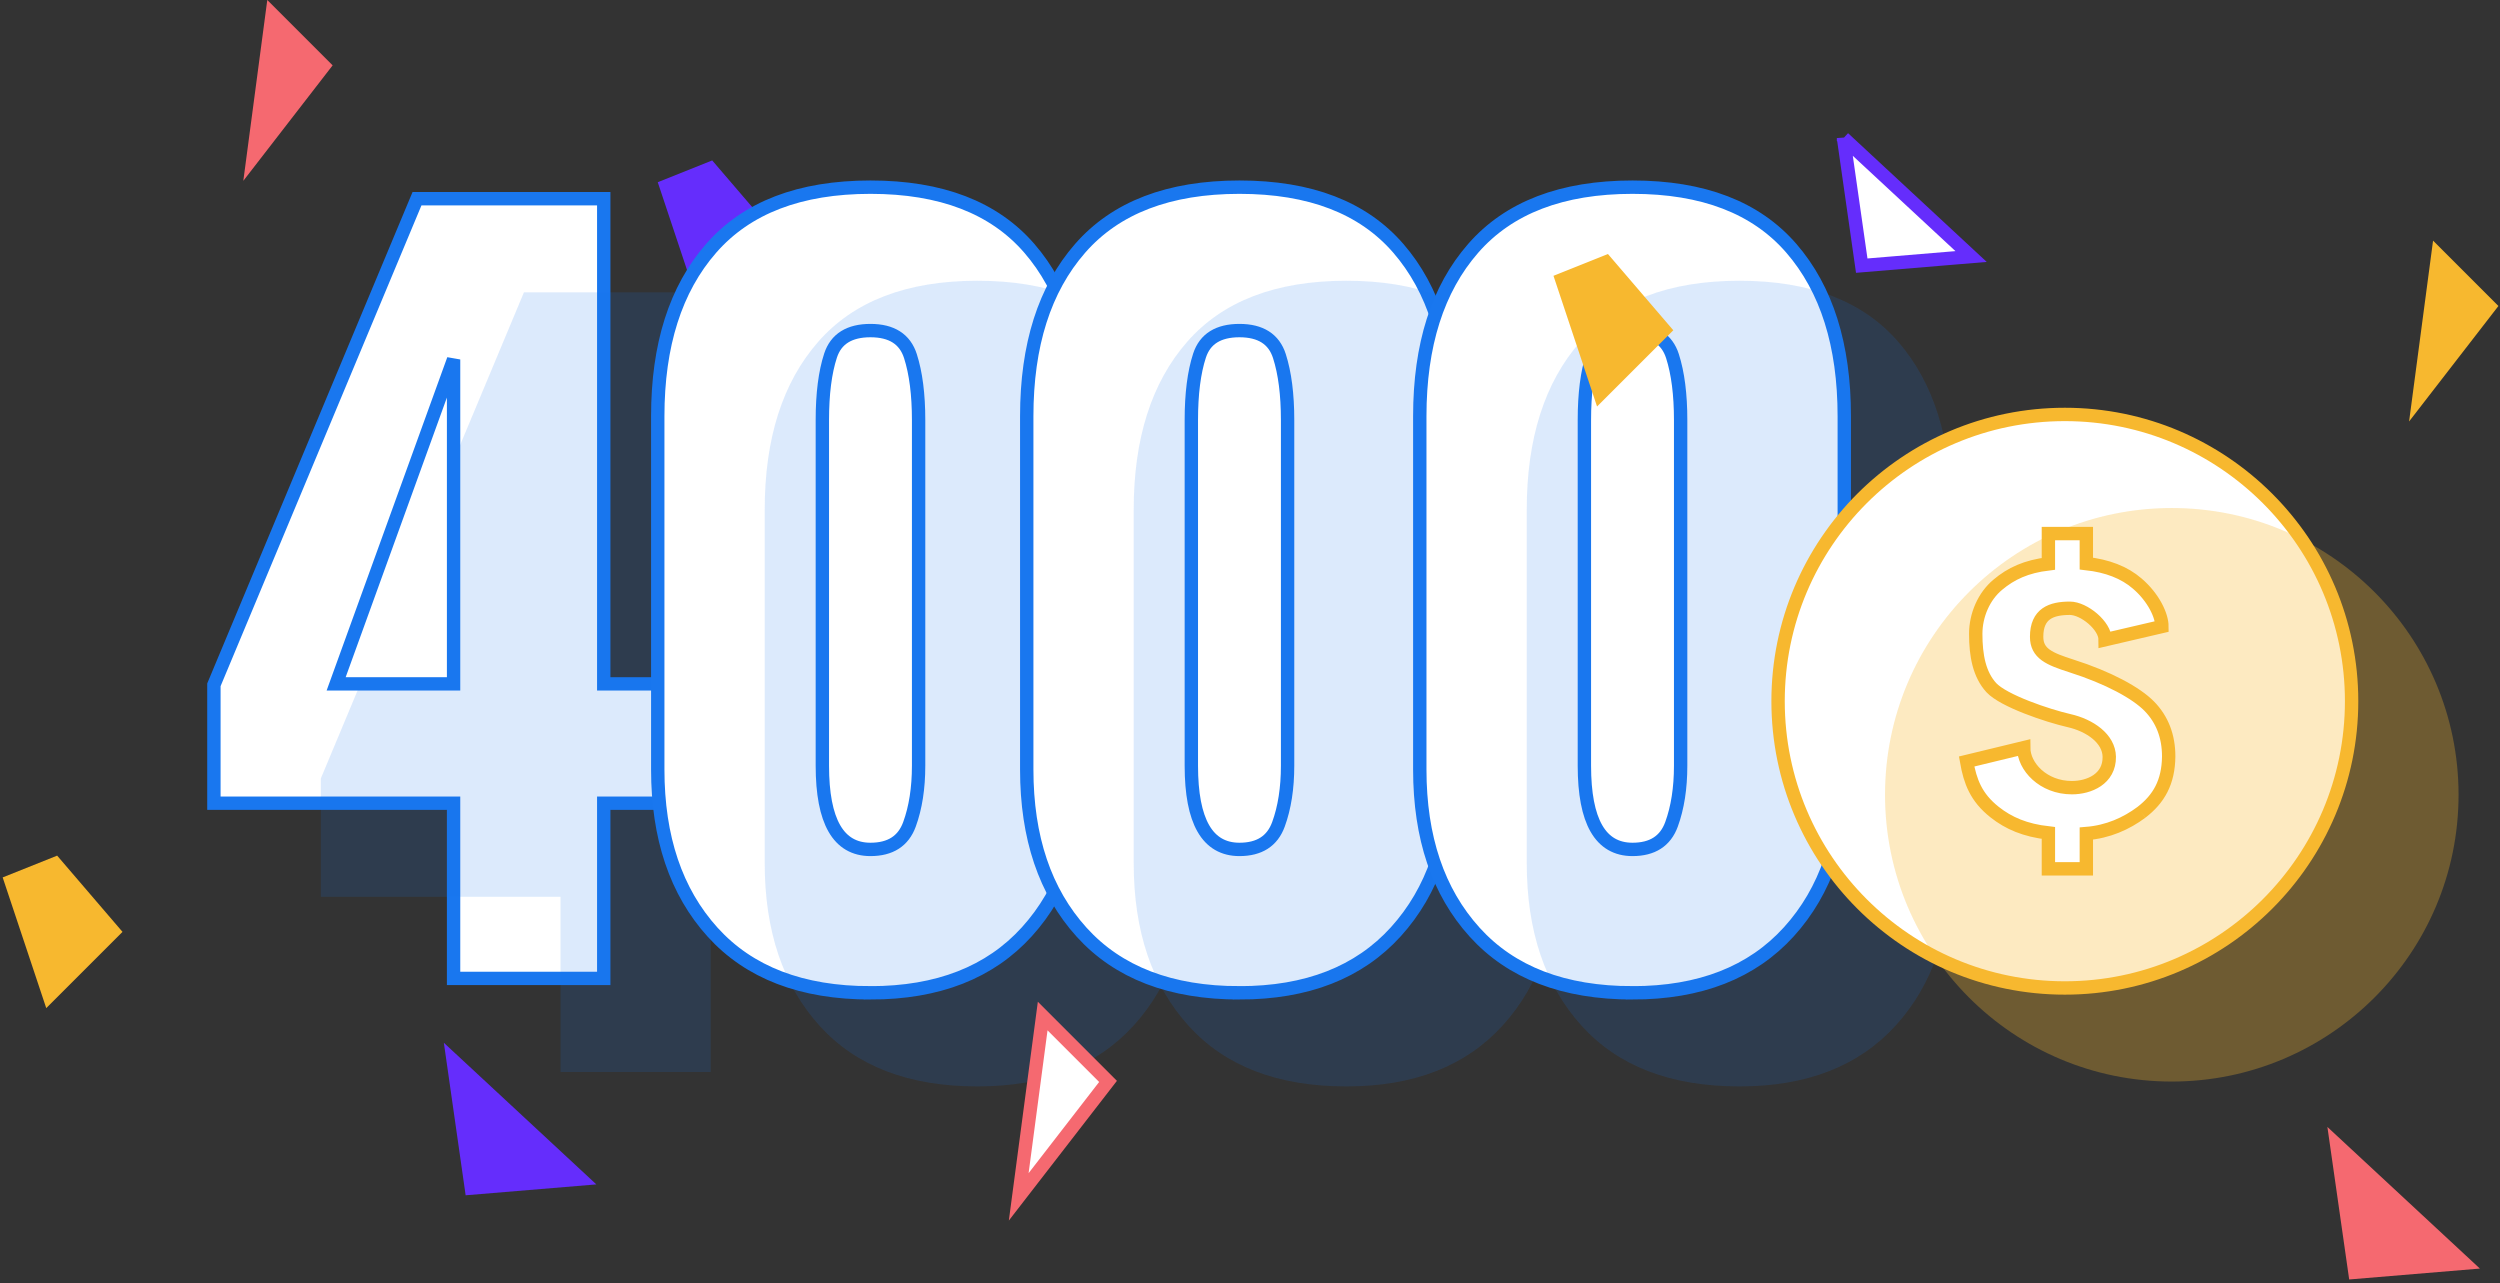 <svg xmlns="http://www.w3.org/2000/svg" width="187" height="96" viewBox="0 0 187 96">
    <rect x="0" y="0" width="187" height="96" fill="#333333" stroke="none"/>
    <g fill="none">
        <path fill="#FFF" stroke="#1977EF" d="M45.16 73.184L45.16 60.08 50.56 60.08 50.56 51.152 45.16 51.152 45.16 14.864 31.192 14.864 16 51.224 16 60.08 33.928 60.08 33.928 73.184z"/>
        <path fill="#652DFC" d="M33.2 78L34.83 89.407 44.607 88.593 33.2 78zM49.2 13.63L53.274 12 58.163 17.704 52.459 23.407 49.2 13.63z"/>
        <path fill="#1977EF" fill-opacity=".15" d="M53.16 80.184L53.16 67.08 58.56 67.08 58.56 58.152 53.16 58.152 53.16 21.864 39.192 21.864 24 58.224 24 67.08 41.928 67.08 41.928 80.184z"/>
        <path fill="#FFF" stroke="#1977EF" d="M65.112 74.264c5.04 0 8.94-1.524 11.7-4.572s4.14-7.092 4.14-12.132h0V31.136c0-5.328-1.32-9.516-3.96-12.564-2.64-3.048-6.6-4.572-11.88-4.572-5.28 0-9.252 1.524-11.916 4.572-2.664 3.048-3.996 7.236-3.996 12.564h0V57.56c0 5.088 1.368 9.144 4.104 12.168 2.736 3.024 6.672 4.536 11.808 4.536z"/>
        <path fill="#1977EF" fill-opacity=".15" d="M73.112 81.264c5.04 0 8.94-1.524 11.7-4.572s4.14-7.092 4.14-12.132V38.136c0-5.328-1.32-9.516-3.96-12.564-2.64-3.048-6.6-4.572-11.88-4.572-5.28 0-9.252 1.524-11.916 4.572-2.664 3.048-3.996 7.236-3.996 12.564V64.56c0 5.088 1.368 9.144 4.104 12.168 2.736 3.024 6.672 4.536 11.808 4.536z"/>
        <path fill="#FFF" stroke="#1977EF" d="M92.712 74.264c5.04 0 8.94-1.524 11.7-4.572s4.14-7.092 4.14-12.132h0V31.136c0-5.328-1.32-9.516-3.96-12.564-2.64-3.048-6.6-4.572-11.88-4.572-5.28 0-9.252 1.524-11.916 4.572-2.664 3.048-3.996 7.236-3.996 12.564h0V57.56c0 5.088 1.368 9.144 4.104 12.168 2.736 3.024 6.672 4.536 11.808 4.536z"/>
        <path fill="#1977EF" fill-opacity=".15" d="M100.712 81.264c5.04 0 8.94-1.524 11.7-4.572s4.14-7.092 4.14-12.132V38.136c0-5.328-1.32-9.516-3.96-12.564-2.64-3.048-6.6-4.572-11.88-4.572-5.28 0-9.252 1.524-11.916 4.572-2.664 3.048-3.996 7.236-3.996 12.564V64.56c0 5.088 1.368 9.144 4.104 12.168 2.736 3.024 6.672 4.536 11.808 4.536z"/>
        <path fill="#FFF" stroke="#1977EF" d="M122.112 74.264c5.04 0 8.94-1.524 11.7-4.572s4.14-7.092 4.14-12.132h0V31.136c0-5.328-1.32-9.516-3.96-12.564-2.64-3.048-6.6-4.572-11.88-4.572-5.28 0-9.252 1.524-11.916 4.572-2.664 3.048-3.996 7.236-3.996 12.564h0V57.56c0 5.088 1.368 9.144 4.104 12.168 2.736 3.024 6.672 4.536 11.808 4.536z"/>
        <path fill="#1977EF" fill-opacity=".15" d="M130.112 81.264c5.04 0 8.94-1.524 11.7-4.572s4.14-7.092 4.14-12.132V38.136c0-5.328-1.32-9.516-3.96-12.564-2.64-3.048-6.6-4.572-11.88-4.572-5.28 0-9.252 1.524-11.916 4.572-2.664 3.048-3.996 7.236-3.996 12.564V64.56c0 5.088 1.368 9.144 4.104 12.168 2.736 3.024 6.672 4.536 11.808 4.536z"/>
        <path fill="#FFF" stroke="#F7B82F" d="M154.45 31C142.592 31 133 40.614 133 52.45c0 11.836 9.592 21.45 21.45 21.45 11.836 0 21.45-9.614 21.45-21.45 0-11.836-9.614-21.45-21.45-21.45"/>
        <path fill="#F7B82F" fill-opacity=".3" d="M162.45 38C150.592 38 141 47.614 141 59.45c0 11.836 9.592 21.45 21.45 21.45 11.836 0 21.45-9.614 21.45-21.45 0-11.836-9.614-21.45-21.45-21.45"/>
        <path fill="#FFF" stroke="#1977EF" d="M33.928 51.152L25.144 51.152 33.928 26.888zM65.112 63.536c-2.4 0-3.6-2.088-3.6-6.264h0V31.424c0-1.968.204-3.576.612-4.824.408-1.248 1.404-1.872 2.988-1.872s2.58.636 2.988 1.908c.408 1.272.612 2.868.612 4.788h0v25.848c0 1.68-.228 3.144-.684 4.392-.456 1.248-1.428 1.872-2.916 1.872zM92.712 63.536c-2.4 0-3.6-2.088-3.6-6.264h0V31.424c0-1.968.204-3.576.612-4.824.408-1.248 1.404-1.872 2.988-1.872s2.58.636 2.988 1.908c.408 1.272.612 2.868.612 4.788h0v25.848c0 1.68-.228 3.144-.684 4.392-.456 1.248-1.428 1.872-2.916 1.872zM122.112 63.536c-2.4 0-3.6-2.088-3.6-6.264h0V31.424c0-1.968.204-3.576.612-4.824.408-1.248 1.404-1.872 2.988-1.872s2.58.636 2.988 1.908c.408 1.272.612 2.868.612 4.788h0v25.848c0 1.68-.228 3.144-.684 4.392-.456 1.248-1.428 1.872-2.916 1.872z"/>
        <path fill="#FFF" stroke="#F7B82F" d="M160.172 60.766c-1.122.836-2.486 1.452-4.114 1.584v2.64h-2.838v-2.684c-1.738-.198-2.97-.726-4.026-1.562-1.386-1.1-1.826-2.288-2.09-3.784l4.268-1.034c0 1.408 1.452 2.992 3.608 2.992 1.276 0 2.816-.638 2.794-2.31-.022-1.364-1.452-2.354-3.014-2.706-1.628-.374-4.884-1.474-5.808-2.464-.902-.99-1.166-2.398-1.166-4.026 0-1.408.616-2.816 1.65-3.674.99-.836 2.134-1.364 3.784-1.562V39.91h2.838v2.244c1.562.176 2.838.66 3.806 1.496 1.232 1.056 1.848 2.398 1.848 3.212l-4.246.99c0-1.056-1.584-2.354-2.64-2.354-1.386 0-2.486.396-2.486 2.134 0 1.254.946 1.65 2.596 2.178 2.772.88 4.862 2.024 5.83 3.014.968.99 1.452 2.244 1.452 3.762-.022 1.914-.726 3.168-2.046 4.18"/>
        <path fill="#FFF" stroke="#652DFC" d="M137.895 10.327l1.363 9.543 8.18-.682-9.543-8.86z"/>
        <path fill="#F7B82F" d="M186.881 22.889L181.993 18 180.2 31.526 186.881 22.889z"/>
        <path fill="#F56970" d="M174.089 84.296L175.719 95.704 185.496 94.889 174.089 84.296z"/>
        <path fill="#FFF" stroke="#F56970" d="M82.881 80.889L77.993 76 76.2 89.526 82.881 80.889z"/>
        <path fill="#F7B82F" d="M116.2 20.63L120.274 19 125.163 24.704 119.459 30.407 116.2 20.63z"/>
        <path fill="#F56970" d="M24.881 4.889L19.993 0 18.2 13.526 24.881 4.889z"/>
        <path fill="#F7B82F" d="M0.2 65.63L4.274 64 9.163 69.704 3.459 75.407 0.2 65.63z"/>
    </g>
</svg>

